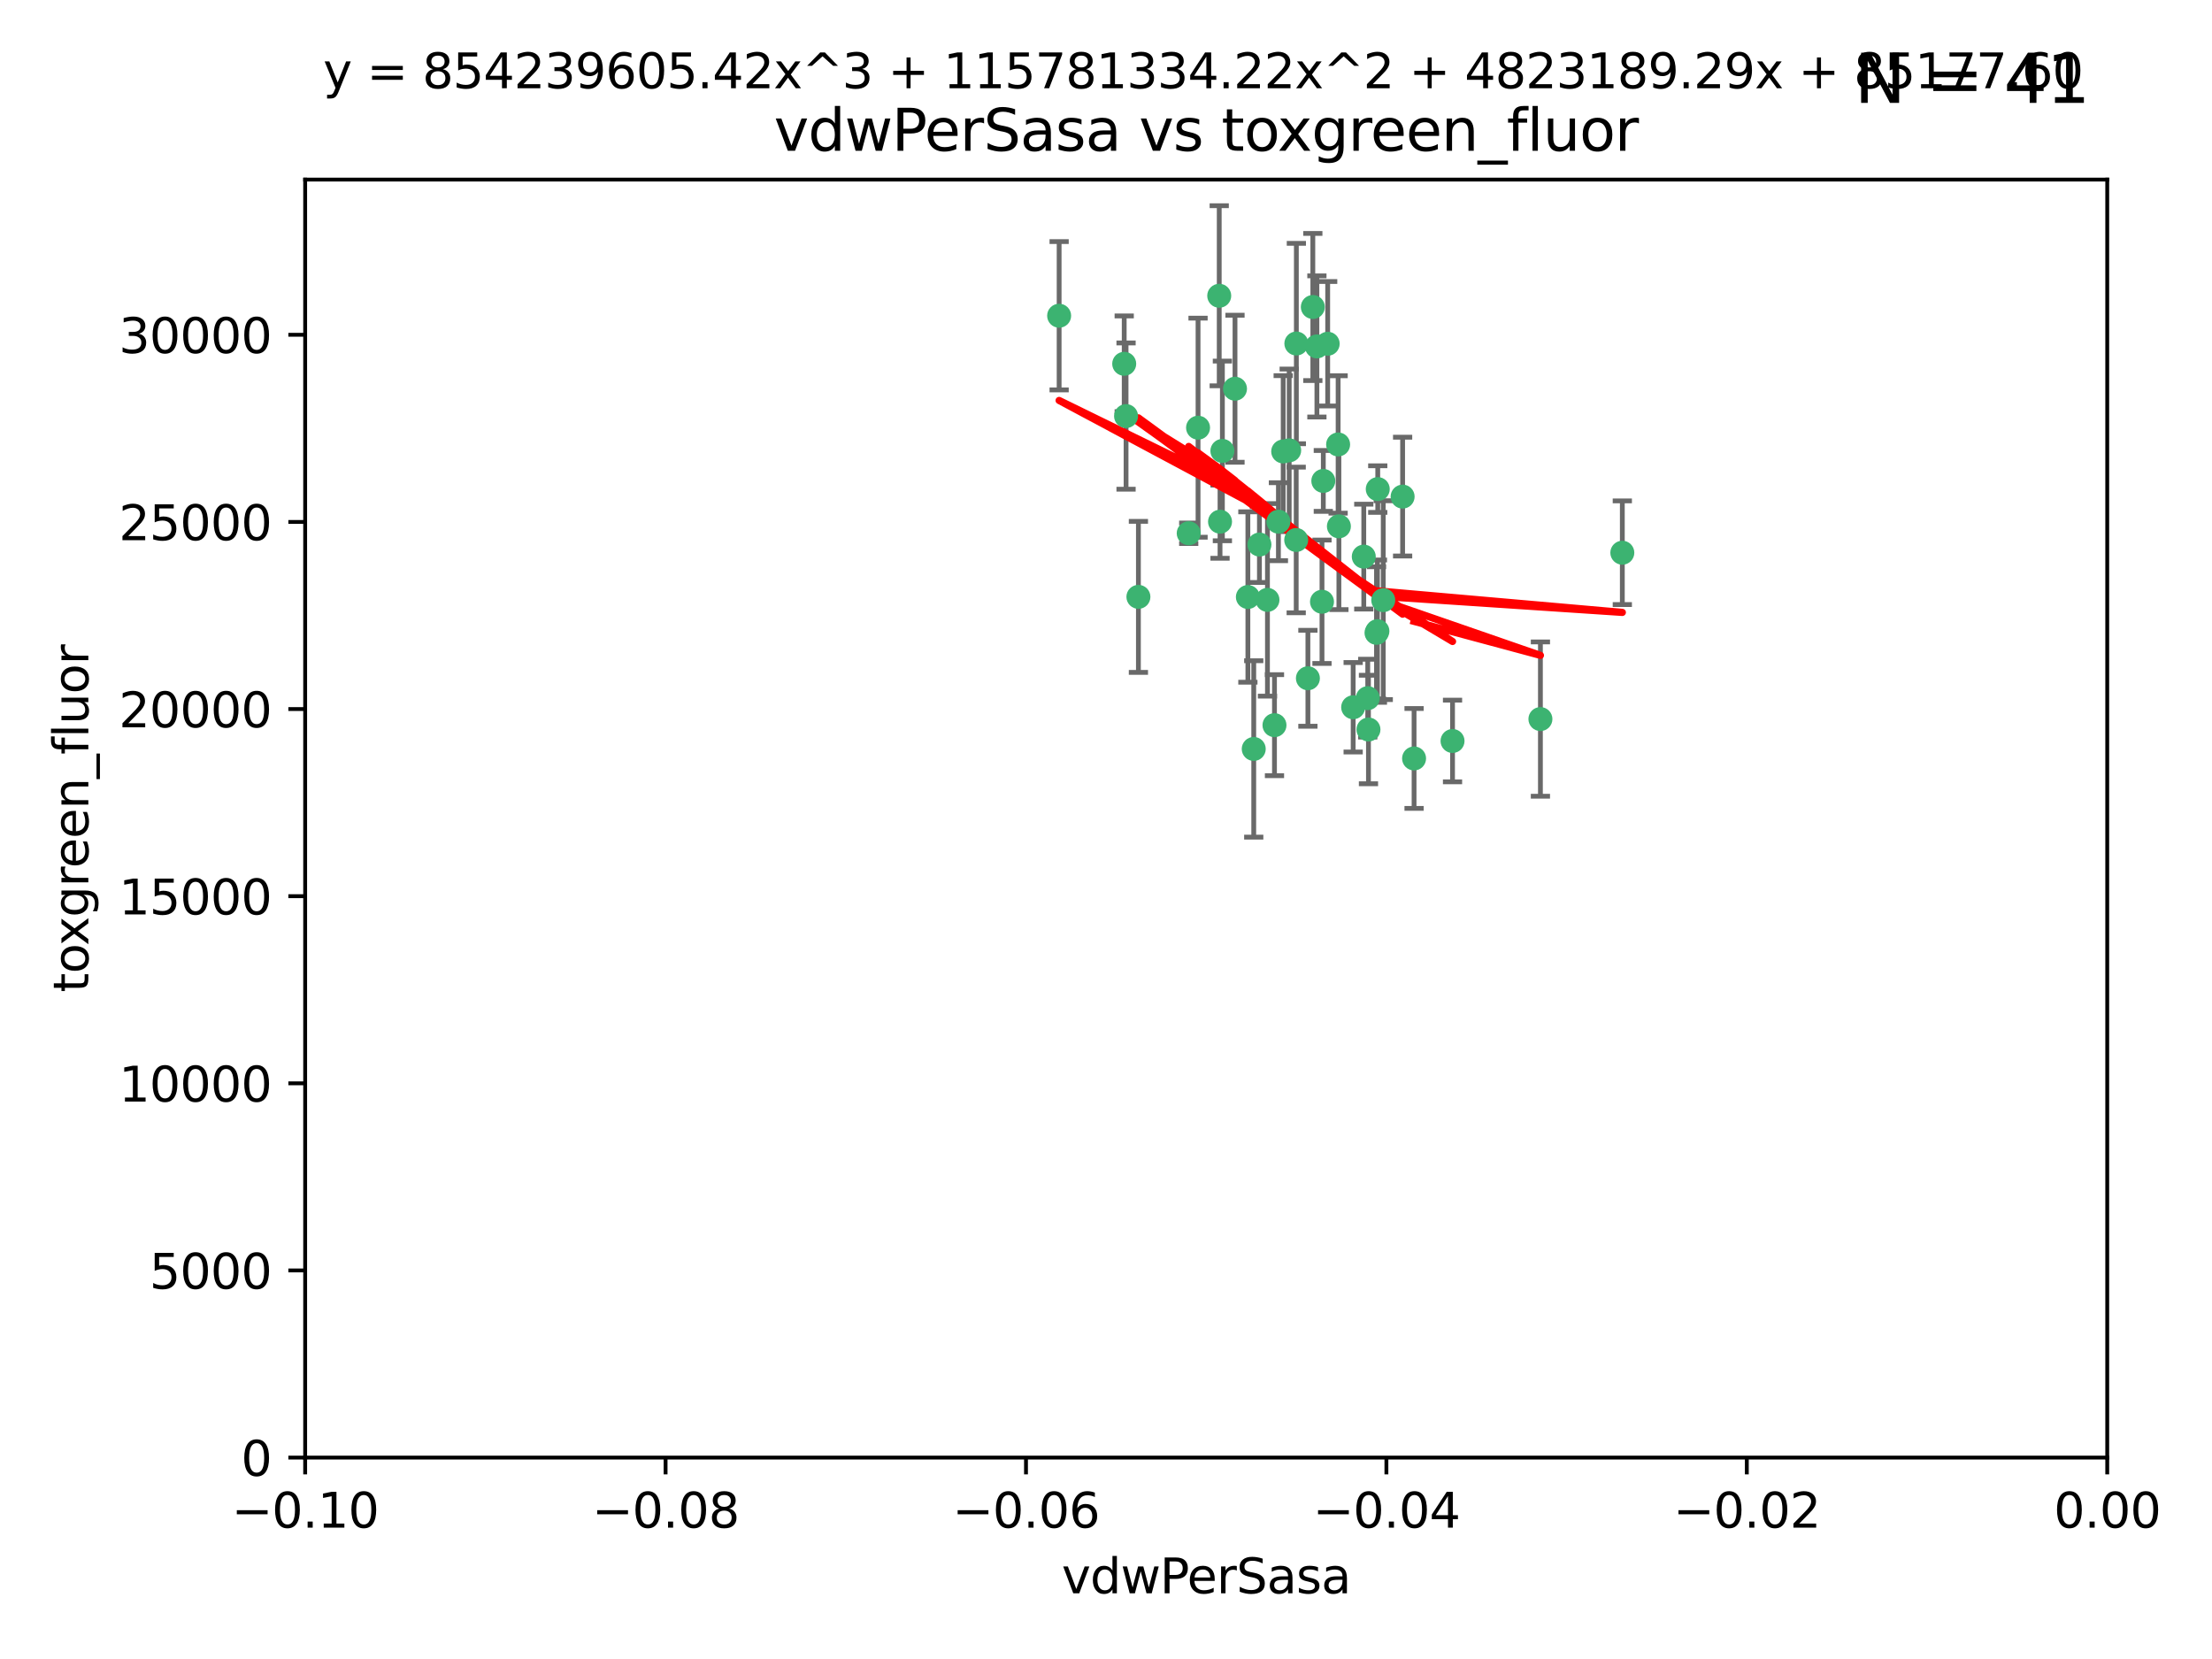 <?xml version="1.0" encoding="utf-8" standalone="no"?>
<!DOCTYPE svg PUBLIC "-//W3C//DTD SVG 1.1//EN"
  "http://www.w3.org/Graphics/SVG/1.1/DTD/svg11.dtd">
<svg xmlns:xlink="http://www.w3.org/1999/xlink" width="460.8pt" height="345.6pt" viewBox="0 0 460.8 345.6" xmlns="http://www.w3.org/2000/svg" version="1.1">
 <defs>
  <style type="text/css">*{stroke-linejoin: round; stroke-linecap: butt}</style>
 </defs>
 <g id="figure_1">
  <g id="patch_1">
   <path d="M 0 345.6 
L 460.8 345.6 
L 460.8 0 
L 0 0 
z
" style="fill: #ffffff"/>
  </g>
  <g id="axes_1">
   <g id="patch_2">
    <path d="M 63.571 303.64 
L 438.975 303.64 
L 438.975 37.411 
L 63.571 37.411 
z
" style="fill: #ffffff"/>
   </g>
   <g id="PathCollection_1">
    <defs>
     <path id="me35a800a9c" d="M 0 1.118 
C 0.297 1.118 0.581 1 0.791 0.791 
C 1 0.581 1.118 0.297 1.118 0 
C 1.118 -0.297 1 -0.581 0.791 -0.791 
C 0.581 -1 0.297 -1.118 0 -1.118 
C -0.297 -1.118 -0.581 -1 -0.791 -0.791 
C -1 -0.581 -1.118 -0.297 -1.118 0 
C -1.118 0.297 -1 0.581 -0.791 0.791 
C -0.581 1 -0.297 1.118 0 1.118 
z
" style="stroke: #3cb371"/>
    </defs>
    <g clip-path="url(#p165057b786)">
     <use xlink:href="#me35a800a9c" x="266.318" y="108.677" style="fill: #3cb371; stroke: #3cb371"/>
     <use xlink:href="#me35a800a9c" x="270.055" y="71.562" style="fill: #3cb371; stroke: #3cb371"/>
     <use xlink:href="#me35a800a9c" x="234.578" y="86.676" style="fill: #3cb371; stroke: #3cb371"/>
     <use xlink:href="#me35a800a9c" x="286.941" y="131.48" style="fill: #3cb371; stroke: #3cb371"/>
     <use xlink:href="#me35a800a9c" x="249.576" y="89.097" style="fill: #3cb371; stroke: #3cb371"/>
     <use xlink:href="#me35a800a9c" x="254.155" y="108.676" style="fill: #3cb371; stroke: #3cb371"/>
     <use xlink:href="#me35a800a9c" x="257.273" y="80.98" style="fill: #3cb371; stroke: #3cb371"/>
     <use xlink:href="#me35a800a9c" x="234.193" y="75.786" style="fill: #3cb371; stroke: #3cb371"/>
     <use xlink:href="#me35a800a9c" x="275.395" y="125.356" style="fill: #3cb371; stroke: #3cb371"/>
     <use xlink:href="#me35a800a9c" x="274.335" y="72.167" style="fill: #3cb371; stroke: #3cb371"/>
     <use xlink:href="#me35a800a9c" x="267.313" y="94.046" style="fill: #3cb371; stroke: #3cb371"/>
     <use xlink:href="#me35a800a9c" x="220.637" y="65.773" style="fill: #3cb371; stroke: #3cb371"/>
     <use xlink:href="#me35a800a9c" x="261.177" y="156.019" style="fill: #3cb371; stroke: #3cb371"/>
     <use xlink:href="#me35a800a9c" x="281.888" y="147.335" style="fill: #3cb371; stroke: #3cb371"/>
     <use xlink:href="#me35a800a9c" x="264.035" y="124.965" style="fill: #3cb371; stroke: #3cb371"/>
     <use xlink:href="#me35a800a9c" x="262.362" y="113.441" style="fill: #3cb371; stroke: #3cb371"/>
     <use xlink:href="#me35a800a9c" x="254.646" y="93.933" style="fill: #3cb371; stroke: #3cb371"/>
     <use xlink:href="#me35a800a9c" x="284.099" y="115.953" style="fill: #3cb371; stroke: #3cb371"/>
     <use xlink:href="#me35a800a9c" x="278.917" y="109.646" style="fill: #3cb371; stroke: #3cb371"/>
     <use xlink:href="#me35a800a9c" x="292.191" y="103.453" style="fill: #3cb371; stroke: #3cb371"/>
     <use xlink:href="#me35a800a9c" x="268.562" y="93.812" style="fill: #3cb371; stroke: #3cb371"/>
     <use xlink:href="#me35a800a9c" x="259.956" y="124.367" style="fill: #3cb371; stroke: #3cb371"/>
     <use xlink:href="#me35a800a9c" x="275.671" y="100.184" style="fill: #3cb371; stroke: #3cb371"/>
     <use xlink:href="#me35a800a9c" x="278.755" y="92.588" style="fill: #3cb371; stroke: #3cb371"/>
     <use xlink:href="#me35a800a9c" x="302.589" y="154.361" style="fill: #3cb371; stroke: #3cb371"/>
     <use xlink:href="#me35a800a9c" x="287.011" y="101.886" style="fill: #3cb371; stroke: #3cb371"/>
     <use xlink:href="#me35a800a9c" x="237.152" y="124.337" style="fill: #3cb371; stroke: #3cb371"/>
     <use xlink:href="#me35a800a9c" x="273.486" y="63.953" style="fill: #3cb371; stroke: #3cb371"/>
     <use xlink:href="#me35a800a9c" x="276.581" y="71.61" style="fill: #3cb371; stroke: #3cb371"/>
     <use xlink:href="#me35a800a9c" x="265.497" y="151.067" style="fill: #3cb371; stroke: #3cb371"/>
     <use xlink:href="#me35a800a9c" x="247.631" y="111.087" style="fill: #3cb371; stroke: #3cb371"/>
     <use xlink:href="#me35a800a9c" x="272.46" y="141.297" style="fill: #3cb371; stroke: #3cb371"/>
     <use xlink:href="#me35a800a9c" x="270.023" y="112.487" style="fill: #3cb371; stroke: #3cb371"/>
     <use xlink:href="#me35a800a9c" x="253.987" y="61.614" style="fill: #3cb371; stroke: #3cb371"/>
     <use xlink:href="#me35a800a9c" x="284.928" y="145.439" style="fill: #3cb371; stroke: #3cb371"/>
     <use xlink:href="#me35a800a9c" x="286.752" y="131.829" style="fill: #3cb371; stroke: #3cb371"/>
     <use xlink:href="#me35a800a9c" x="337.959" y="115.142" style="fill: #3cb371; stroke: #3cb371"/>
     <use xlink:href="#me35a800a9c" x="285.076" y="151.97" style="fill: #3cb371; stroke: #3cb371"/>
     <use xlink:href="#me35a800a9c" x="288.157" y="125.024" style="fill: #3cb371; stroke: #3cb371"/>
     <use xlink:href="#me35a800a9c" x="320.897" y="149.795" style="fill: #3cb371; stroke: #3cb371"/>
     <use xlink:href="#me35a800a9c" x="294.577" y="157.999" style="fill: #3cb371; stroke: #3cb371"/>
    </g>
   </g>
   <g id="matplotlib.axis_1">
    <g id="xtick_1">
     <g id="line2d_1">
      <defs>
       <path id="me38f964aec" d="M 0 0 
L 0 3.5 
" style="stroke: #000000; stroke-width: 0.8"/>
      </defs>
      <g>
       <use xlink:href="#me38f964aec" x="63.571" y="303.64" style="stroke: #000000; stroke-width: 0.8"/>
      </g>
     </g>
     <g id="text_1">
      <!-- −0.10 -->
      <g transform="translate(48.249 318.238)scale(0.1 -0.1)">
       <defs>
        <path id="DejaVuSans-2212" d="M 678 2272 
L 4684 2272 
L 4684 1741 
L 678 1741 
L 678 2272 
z
" transform="scale(0.016)"/>
        <path id="DejaVuSans-30" d="M 2034 4250 
Q 1547 4250 1301 3770 
Q 1056 3291 1056 2328 
Q 1056 1369 1301 889 
Q 1547 409 2034 409 
Q 2525 409 2770 889 
Q 3016 1369 3016 2328 
Q 3016 3291 2770 3770 
Q 2525 4250 2034 4250 
z
M 2034 4750 
Q 2819 4750 3233 4129 
Q 3647 3509 3647 2328 
Q 3647 1150 3233 529 
Q 2819 -91 2034 -91 
Q 1250 -91 836 529 
Q 422 1150 422 2328 
Q 422 3509 836 4129 
Q 1250 4750 2034 4750 
z
" transform="scale(0.016)"/>
        <path id="DejaVuSans-2e" d="M 684 794 
L 1344 794 
L 1344 0 
L 684 0 
L 684 794 
z
" transform="scale(0.016)"/>
        <path id="DejaVuSans-31" d="M 794 531 
L 1825 531 
L 1825 4091 
L 703 3866 
L 703 4441 
L 1819 4666 
L 2450 4666 
L 2450 531 
L 3481 531 
L 3481 0 
L 794 0 
L 794 531 
z
" transform="scale(0.016)"/>
       </defs>
       <use xlink:href="#DejaVuSans-2212"/>
       <use xlink:href="#DejaVuSans-30" x="83.789"/>
       <use xlink:href="#DejaVuSans-2e" x="147.412"/>
       <use xlink:href="#DejaVuSans-31" x="179.199"/>
       <use xlink:href="#DejaVuSans-30" x="242.822"/>
      </g>
     </g>
    </g>
    <g id="xtick_2">
     <g id="line2d_2">
      <g>
       <use xlink:href="#me38f964aec" x="138.652" y="303.64" style="stroke: #000000; stroke-width: 0.8"/>
      </g>
     </g>
     <g id="text_2">
      <!-- −0.08 -->
      <g transform="translate(123.329 318.238)scale(0.1 -0.1)">
       <defs>
        <path id="DejaVuSans-38" d="M 2034 2216 
Q 1584 2216 1326 1975 
Q 1069 1734 1069 1313 
Q 1069 891 1326 650 
Q 1584 409 2034 409 
Q 2484 409 2743 651 
Q 3003 894 3003 1313 
Q 3003 1734 2745 1975 
Q 2488 2216 2034 2216 
z
M 1403 2484 
Q 997 2584 770 2862 
Q 544 3141 544 3541 
Q 544 4100 942 4425 
Q 1341 4750 2034 4750 
Q 2731 4750 3128 4425 
Q 3525 4100 3525 3541 
Q 3525 3141 3298 2862 
Q 3072 2584 2669 2484 
Q 3125 2378 3379 2068 
Q 3634 1759 3634 1313 
Q 3634 634 3220 271 
Q 2806 -91 2034 -91 
Q 1263 -91 848 271 
Q 434 634 434 1313 
Q 434 1759 690 2068 
Q 947 2378 1403 2484 
z
M 1172 3481 
Q 1172 3119 1398 2916 
Q 1625 2713 2034 2713 
Q 2441 2713 2670 2916 
Q 2900 3119 2900 3481 
Q 2900 3844 2670 4047 
Q 2441 4250 2034 4250 
Q 1625 4250 1398 4047 
Q 1172 3844 1172 3481 
z
" transform="scale(0.016)"/>
       </defs>
       <use xlink:href="#DejaVuSans-2212"/>
       <use xlink:href="#DejaVuSans-30" x="83.789"/>
       <use xlink:href="#DejaVuSans-2e" x="147.412"/>
       <use xlink:href="#DejaVuSans-30" x="179.199"/>
       <use xlink:href="#DejaVuSans-38" x="242.822"/>
      </g>
     </g>
    </g>
    <g id="xtick_3">
     <g id="line2d_3">
      <g>
       <use xlink:href="#me38f964aec" x="213.733" y="303.64" style="stroke: #000000; stroke-width: 0.8"/>
      </g>
     </g>
     <g id="text_3">
      <!-- −0.06 -->
      <g transform="translate(198.41 318.238)scale(0.1 -0.1)">
       <defs>
        <path id="DejaVuSans-36" d="M 2113 2584 
Q 1688 2584 1439 2293 
Q 1191 2003 1191 1497 
Q 1191 994 1439 701 
Q 1688 409 2113 409 
Q 2538 409 2786 701 
Q 3034 994 3034 1497 
Q 3034 2003 2786 2293 
Q 2538 2584 2113 2584 
z
M 3366 4563 
L 3366 3988 
Q 3128 4100 2886 4159 
Q 2644 4219 2406 4219 
Q 1781 4219 1451 3797 
Q 1122 3375 1075 2522 
Q 1259 2794 1537 2939 
Q 1816 3084 2150 3084 
Q 2853 3084 3261 2657 
Q 3669 2231 3669 1497 
Q 3669 778 3244 343 
Q 2819 -91 2113 -91 
Q 1303 -91 875 529 
Q 447 1150 447 2328 
Q 447 3434 972 4092 
Q 1497 4750 2381 4750 
Q 2619 4750 2861 4703 
Q 3103 4656 3366 4563 
z
" transform="scale(0.016)"/>
       </defs>
       <use xlink:href="#DejaVuSans-2212"/>
       <use xlink:href="#DejaVuSans-30" x="83.789"/>
       <use xlink:href="#DejaVuSans-2e" x="147.412"/>
       <use xlink:href="#DejaVuSans-30" x="179.199"/>
       <use xlink:href="#DejaVuSans-36" x="242.822"/>
      </g>
     </g>
    </g>
    <g id="xtick_4">
     <g id="line2d_4">
      <g>
       <use xlink:href="#me38f964aec" x="288.813" y="303.64" style="stroke: #000000; stroke-width: 0.8"/>
      </g>
     </g>
     <g id="text_4">
      <!-- −0.04 -->
      <g transform="translate(273.491 318.238)scale(0.1 -0.1)">
       <defs>
        <path id="DejaVuSans-34" d="M 2419 4116 
L 825 1625 
L 2419 1625 
L 2419 4116 
z
M 2253 4666 
L 3047 4666 
L 3047 1625 
L 3713 1625 
L 3713 1100 
L 3047 1100 
L 3047 0 
L 2419 0 
L 2419 1100 
L 313 1100 
L 313 1709 
L 2253 4666 
z
" transform="scale(0.016)"/>
       </defs>
       <use xlink:href="#DejaVuSans-2212"/>
       <use xlink:href="#DejaVuSans-30" x="83.789"/>
       <use xlink:href="#DejaVuSans-2e" x="147.412"/>
       <use xlink:href="#DejaVuSans-30" x="179.199"/>
       <use xlink:href="#DejaVuSans-34" x="242.822"/>
      </g>
     </g>
    </g>
    <g id="xtick_5">
     <g id="line2d_5">
      <g>
       <use xlink:href="#me38f964aec" x="363.894" y="303.64" style="stroke: #000000; stroke-width: 0.8"/>
      </g>
     </g>
     <g id="text_5">
      <!-- −0.02 -->
      <g transform="translate(348.572 318.238)scale(0.1 -0.1)">
       <defs>
        <path id="DejaVuSans-32" d="M 1228 531 
L 3431 531 
L 3431 0 
L 469 0 
L 469 531 
Q 828 903 1448 1529 
Q 2069 2156 2228 2338 
Q 2531 2678 2651 2914 
Q 2772 3150 2772 3378 
Q 2772 3750 2511 3984 
Q 2250 4219 1831 4219 
Q 1534 4219 1204 4116 
Q 875 4013 500 3803 
L 500 4441 
Q 881 4594 1212 4672 
Q 1544 4750 1819 4750 
Q 2544 4750 2975 4387 
Q 3406 4025 3406 3419 
Q 3406 3131 3298 2873 
Q 3191 2616 2906 2266 
Q 2828 2175 2409 1742 
Q 1991 1309 1228 531 
z
" transform="scale(0.016)"/>
       </defs>
       <use xlink:href="#DejaVuSans-2212"/>
       <use xlink:href="#DejaVuSans-30" x="83.789"/>
       <use xlink:href="#DejaVuSans-2e" x="147.412"/>
       <use xlink:href="#DejaVuSans-30" x="179.199"/>
       <use xlink:href="#DejaVuSans-32" x="242.822"/>
      </g>
     </g>
    </g>
    <g id="xtick_6">
     <g id="line2d_6">
      <g>
       <use xlink:href="#me38f964aec" x="438.975" y="303.64" style="stroke: #000000; stroke-width: 0.8"/>
      </g>
     </g>
     <g id="text_6">
      <!-- 0.00 -->
      <g transform="translate(427.842 318.238)scale(0.1 -0.1)">
       <use xlink:href="#DejaVuSans-30"/>
       <use xlink:href="#DejaVuSans-2e" x="63.623"/>
       <use xlink:href="#DejaVuSans-30" x="95.41"/>
       <use xlink:href="#DejaVuSans-30" x="159.033"/>
      </g>
     </g>
    </g>
    <g id="text_7">
     <!-- vdwPerSasa -->
     <g transform="translate(221.178 331.917)scale(0.1 -0.1)">
      <defs>
       <path id="DejaVuSans-76" d="M 191 3500 
L 800 3500 
L 1894 563 
L 2988 3500 
L 3597 3500 
L 2284 0 
L 1503 0 
L 191 3500 
z
" transform="scale(0.016)"/>
       <path id="DejaVuSans-64" d="M 2906 2969 
L 2906 4863 
L 3481 4863 
L 3481 0 
L 2906 0 
L 2906 525 
Q 2725 213 2448 61 
Q 2172 -91 1784 -91 
Q 1150 -91 751 415 
Q 353 922 353 1747 
Q 353 2572 751 3078 
Q 1150 3584 1784 3584 
Q 2172 3584 2448 3432 
Q 2725 3281 2906 2969 
z
M 947 1747 
Q 947 1113 1208 752 
Q 1469 391 1925 391 
Q 2381 391 2643 752 
Q 2906 1113 2906 1747 
Q 2906 2381 2643 2742 
Q 2381 3103 1925 3103 
Q 1469 3103 1208 2742 
Q 947 2381 947 1747 
z
" transform="scale(0.016)"/>
       <path id="DejaVuSans-77" d="M 269 3500 
L 844 3500 
L 1563 769 
L 2278 3500 
L 2956 3500 
L 3675 769 
L 4391 3500 
L 4966 3500 
L 4050 0 
L 3372 0 
L 2619 2869 
L 1863 0 
L 1184 0 
L 269 3500 
z
" transform="scale(0.016)"/>
       <path id="DejaVuSans-50" d="M 1259 4147 
L 1259 2394 
L 2053 2394 
Q 2494 2394 2734 2622 
Q 2975 2850 2975 3272 
Q 2975 3691 2734 3919 
Q 2494 4147 2053 4147 
L 1259 4147 
z
M 628 4666 
L 2053 4666 
Q 2838 4666 3239 4311 
Q 3641 3956 3641 3272 
Q 3641 2581 3239 2228 
Q 2838 1875 2053 1875 
L 1259 1875 
L 1259 0 
L 628 0 
L 628 4666 
z
" transform="scale(0.016)"/>
       <path id="DejaVuSans-65" d="M 3597 1894 
L 3597 1613 
L 953 1613 
Q 991 1019 1311 708 
Q 1631 397 2203 397 
Q 2534 397 2845 478 
Q 3156 559 3463 722 
L 3463 178 
Q 3153 47 2828 -22 
Q 2503 -91 2169 -91 
Q 1331 -91 842 396 
Q 353 884 353 1716 
Q 353 2575 817 3079 
Q 1281 3584 2069 3584 
Q 2775 3584 3186 3129 
Q 3597 2675 3597 1894 
z
M 3022 2063 
Q 3016 2534 2758 2815 
Q 2500 3097 2075 3097 
Q 1594 3097 1305 2825 
Q 1016 2553 972 2059 
L 3022 2063 
z
" transform="scale(0.016)"/>
       <path id="DejaVuSans-72" d="M 2631 2963 
Q 2534 3019 2420 3045 
Q 2306 3072 2169 3072 
Q 1681 3072 1420 2755 
Q 1159 2438 1159 1844 
L 1159 0 
L 581 0 
L 581 3500 
L 1159 3500 
L 1159 2956 
Q 1341 3275 1631 3429 
Q 1922 3584 2338 3584 
Q 2397 3584 2469 3576 
Q 2541 3569 2628 3553 
L 2631 2963 
z
" transform="scale(0.016)"/>
       <path id="DejaVuSans-53" d="M 3425 4513 
L 3425 3897 
Q 3066 4069 2747 4153 
Q 2428 4238 2131 4238 
Q 1616 4238 1336 4038 
Q 1056 3838 1056 3469 
Q 1056 3159 1242 3001 
Q 1428 2844 1947 2747 
L 2328 2669 
Q 3034 2534 3370 2195 
Q 3706 1856 3706 1288 
Q 3706 609 3251 259 
Q 2797 -91 1919 -91 
Q 1588 -91 1214 -16 
Q 841 59 441 206 
L 441 856 
Q 825 641 1194 531 
Q 1563 422 1919 422 
Q 2459 422 2753 634 
Q 3047 847 3047 1241 
Q 3047 1584 2836 1778 
Q 2625 1972 2144 2069 
L 1759 2144 
Q 1053 2284 737 2584 
Q 422 2884 422 3419 
Q 422 4038 858 4394 
Q 1294 4750 2059 4750 
Q 2388 4750 2728 4690 
Q 3069 4631 3425 4513 
z
" transform="scale(0.016)"/>
       <path id="DejaVuSans-61" d="M 2194 1759 
Q 1497 1759 1228 1600 
Q 959 1441 959 1056 
Q 959 750 1161 570 
Q 1363 391 1709 391 
Q 2188 391 2477 730 
Q 2766 1069 2766 1631 
L 2766 1759 
L 2194 1759 
z
M 3341 1997 
L 3341 0 
L 2766 0 
L 2766 531 
Q 2569 213 2275 61 
Q 1981 -91 1556 -91 
Q 1019 -91 701 211 
Q 384 513 384 1019 
Q 384 1609 779 1909 
Q 1175 2209 1959 2209 
L 2766 2209 
L 2766 2266 
Q 2766 2663 2505 2880 
Q 2244 3097 1772 3097 
Q 1472 3097 1187 3025 
Q 903 2953 641 2809 
L 641 3341 
Q 956 3463 1253 3523 
Q 1550 3584 1831 3584 
Q 2591 3584 2966 3190 
Q 3341 2797 3341 1997 
z
" transform="scale(0.016)"/>
       <path id="DejaVuSans-73" d="M 2834 3397 
L 2834 2853 
Q 2591 2978 2328 3040 
Q 2066 3103 1784 3103 
Q 1356 3103 1142 2972 
Q 928 2841 928 2578 
Q 928 2378 1081 2264 
Q 1234 2150 1697 2047 
L 1894 2003 
Q 2506 1872 2764 1633 
Q 3022 1394 3022 966 
Q 3022 478 2636 193 
Q 2250 -91 1575 -91 
Q 1294 -91 989 -36 
Q 684 19 347 128 
L 347 722 
Q 666 556 975 473 
Q 1284 391 1588 391 
Q 1994 391 2212 530 
Q 2431 669 2431 922 
Q 2431 1156 2273 1281 
Q 2116 1406 1581 1522 
L 1381 1569 
Q 847 1681 609 1914 
Q 372 2147 372 2553 
Q 372 3047 722 3315 
Q 1072 3584 1716 3584 
Q 2034 3584 2315 3537 
Q 2597 3491 2834 3397 
z
" transform="scale(0.016)"/>
      </defs>
      <use xlink:href="#DejaVuSans-76"/>
      <use xlink:href="#DejaVuSans-64" x="59.18"/>
      <use xlink:href="#DejaVuSans-77" x="122.656"/>
      <use xlink:href="#DejaVuSans-50" x="204.443"/>
      <use xlink:href="#DejaVuSans-65" x="261.121"/>
      <use xlink:href="#DejaVuSans-72" x="322.645"/>
      <use xlink:href="#DejaVuSans-53" x="363.758"/>
      <use xlink:href="#DejaVuSans-61" x="427.234"/>
      <use xlink:href="#DejaVuSans-73" x="488.514"/>
      <use xlink:href="#DejaVuSans-61" x="540.613"/>
     </g>
    </g>
   </g>
   <g id="matplotlib.axis_2">
    <g id="ytick_1">
     <g id="line2d_7">
      <defs>
       <path id="m1f5d0dcc91" d="M 0 0 
L -3.5 0 
" style="stroke: #000000; stroke-width: 0.8"/>
      </defs>
      <g>
       <use xlink:href="#m1f5d0dcc91" x="63.571" y="303.64" style="stroke: #000000; stroke-width: 0.8"/>
      </g>
     </g>
     <g id="text_8">
      <!-- 0 -->
      <g transform="translate(50.209 307.439)scale(0.1 -0.1)">
       <use xlink:href="#DejaVuSans-30"/>
      </g>
     </g>
    </g>
    <g id="ytick_2">
     <g id="line2d_8">
      <g>
       <use xlink:href="#m1f5d0dcc91" x="63.571" y="264.657" style="stroke: #000000; stroke-width: 0.8"/>
      </g>
     </g>
     <g id="text_9">
      <!-- 5000 -->
      <g transform="translate(31.121 268.457)scale(0.1 -0.1)">
       <defs>
        <path id="DejaVuSans-35" d="M 691 4666 
L 3169 4666 
L 3169 4134 
L 1269 4134 
L 1269 2991 
Q 1406 3038 1543 3061 
Q 1681 3084 1819 3084 
Q 2600 3084 3056 2656 
Q 3513 2228 3513 1497 
Q 3513 744 3044 326 
Q 2575 -91 1722 -91 
Q 1428 -91 1123 -41 
Q 819 9 494 109 
L 494 744 
Q 775 591 1075 516 
Q 1375 441 1709 441 
Q 2250 441 2565 725 
Q 2881 1009 2881 1497 
Q 2881 1984 2565 2268 
Q 2250 2553 1709 2553 
Q 1456 2553 1204 2497 
Q 953 2441 691 2322 
L 691 4666 
z
" transform="scale(0.016)"/>
       </defs>
       <use xlink:href="#DejaVuSans-35"/>
       <use xlink:href="#DejaVuSans-30" x="63.623"/>
       <use xlink:href="#DejaVuSans-30" x="127.246"/>
       <use xlink:href="#DejaVuSans-30" x="190.869"/>
      </g>
     </g>
    </g>
    <g id="ytick_3">
     <g id="line2d_9">
      <g>
       <use xlink:href="#m1f5d0dcc91" x="63.571" y="225.675" style="stroke: #000000; stroke-width: 0.8"/>
      </g>
     </g>
     <g id="text_10">
      <!-- 10000 -->
      <g transform="translate(24.759 229.474)scale(0.1 -0.1)">
       <use xlink:href="#DejaVuSans-31"/>
       <use xlink:href="#DejaVuSans-30" x="63.623"/>
       <use xlink:href="#DejaVuSans-30" x="127.246"/>
       <use xlink:href="#DejaVuSans-30" x="190.869"/>
       <use xlink:href="#DejaVuSans-30" x="254.492"/>
      </g>
     </g>
    </g>
    <g id="ytick_4">
     <g id="line2d_10">
      <g>
       <use xlink:href="#m1f5d0dcc91" x="63.571" y="186.692" style="stroke: #000000; stroke-width: 0.8"/>
      </g>
     </g>
     <g id="text_11">
      <!-- 15000 -->
      <g transform="translate(24.759 190.492)scale(0.1 -0.1)">
       <use xlink:href="#DejaVuSans-31"/>
       <use xlink:href="#DejaVuSans-35" x="63.623"/>
       <use xlink:href="#DejaVuSans-30" x="127.246"/>
       <use xlink:href="#DejaVuSans-30" x="190.869"/>
       <use xlink:href="#DejaVuSans-30" x="254.492"/>
      </g>
     </g>
    </g>
    <g id="ytick_5">
     <g id="line2d_11">
      <g>
       <use xlink:href="#m1f5d0dcc91" x="63.571" y="147.71" style="stroke: #000000; stroke-width: 0.8"/>
      </g>
     </g>
     <g id="text_12">
      <!-- 20000 -->
      <g transform="translate(24.759 151.509)scale(0.1 -0.1)">
       <use xlink:href="#DejaVuSans-32"/>
       <use xlink:href="#DejaVuSans-30" x="63.623"/>
       <use xlink:href="#DejaVuSans-30" x="127.246"/>
       <use xlink:href="#DejaVuSans-30" x="190.869"/>
       <use xlink:href="#DejaVuSans-30" x="254.492"/>
      </g>
     </g>
    </g>
    <g id="ytick_6">
     <g id="line2d_12">
      <g>
       <use xlink:href="#m1f5d0dcc91" x="63.571" y="108.727" style="stroke: #000000; stroke-width: 0.8"/>
      </g>
     </g>
     <g id="text_13">
      <!-- 25000 -->
      <g transform="translate(24.759 112.527)scale(0.1 -0.1)">
       <use xlink:href="#DejaVuSans-32"/>
       <use xlink:href="#DejaVuSans-35" x="63.623"/>
       <use xlink:href="#DejaVuSans-30" x="127.246"/>
       <use xlink:href="#DejaVuSans-30" x="190.869"/>
       <use xlink:href="#DejaVuSans-30" x="254.492"/>
      </g>
     </g>
    </g>
    <g id="ytick_7">
     <g id="line2d_13">
      <g>
       <use xlink:href="#m1f5d0dcc91" x="63.571" y="69.745" style="stroke: #000000; stroke-width: 0.8"/>
      </g>
     </g>
     <g id="text_14">
      <!-- 30000 -->
      <g transform="translate(24.759 73.544)scale(0.1 -0.1)">
       <defs>
        <path id="DejaVuSans-33" d="M 2597 2516 
Q 3050 2419 3304 2112 
Q 3559 1806 3559 1356 
Q 3559 666 3084 287 
Q 2609 -91 1734 -91 
Q 1441 -91 1130 -33 
Q 819 25 488 141 
L 488 750 
Q 750 597 1062 519 
Q 1375 441 1716 441 
Q 2309 441 2620 675 
Q 2931 909 2931 1356 
Q 2931 1769 2642 2001 
Q 2353 2234 1838 2234 
L 1294 2234 
L 1294 2753 
L 1863 2753 
Q 2328 2753 2575 2939 
Q 2822 3125 2822 3475 
Q 2822 3834 2567 4026 
Q 2313 4219 1838 4219 
Q 1578 4219 1281 4162 
Q 984 4106 628 3988 
L 628 4550 
Q 988 4650 1302 4700 
Q 1616 4750 1894 4750 
Q 2613 4750 3031 4423 
Q 3450 4097 3450 3541 
Q 3450 3153 3228 2886 
Q 3006 2619 2597 2516 
z
" transform="scale(0.016)"/>
       </defs>
       <use xlink:href="#DejaVuSans-33"/>
       <use xlink:href="#DejaVuSans-30" x="63.623"/>
       <use xlink:href="#DejaVuSans-30" x="127.246"/>
       <use xlink:href="#DejaVuSans-30" x="190.869"/>
       <use xlink:href="#DejaVuSans-30" x="254.492"/>
      </g>
     </g>
    </g>
    <g id="text_15">
     <!-- toxgreen_fluor -->
     <g transform="translate(18.401 206.72)rotate(-90)scale(0.1 -0.1)">
      <defs>
       <path id="DejaVuSans-74" d="M 1172 4494 
L 1172 3500 
L 2356 3500 
L 2356 3053 
L 1172 3053 
L 1172 1153 
Q 1172 725 1289 603 
Q 1406 481 1766 481 
L 2356 481 
L 2356 0 
L 1766 0 
Q 1100 0 847 248 
Q 594 497 594 1153 
L 594 3053 
L 172 3053 
L 172 3500 
L 594 3500 
L 594 4494 
L 1172 4494 
z
" transform="scale(0.016)"/>
       <path id="DejaVuSans-6f" d="M 1959 3097 
Q 1497 3097 1228 2736 
Q 959 2375 959 1747 
Q 959 1119 1226 758 
Q 1494 397 1959 397 
Q 2419 397 2687 759 
Q 2956 1122 2956 1747 
Q 2956 2369 2687 2733 
Q 2419 3097 1959 3097 
z
M 1959 3584 
Q 2709 3584 3137 3096 
Q 3566 2609 3566 1747 
Q 3566 888 3137 398 
Q 2709 -91 1959 -91 
Q 1206 -91 779 398 
Q 353 888 353 1747 
Q 353 2609 779 3096 
Q 1206 3584 1959 3584 
z
" transform="scale(0.016)"/>
       <path id="DejaVuSans-78" d="M 3513 3500 
L 2247 1797 
L 3578 0 
L 2900 0 
L 1881 1375 
L 863 0 
L 184 0 
L 1544 1831 
L 300 3500 
L 978 3500 
L 1906 2253 
L 2834 3500 
L 3513 3500 
z
" transform="scale(0.016)"/>
       <path id="DejaVuSans-67" d="M 2906 1791 
Q 2906 2416 2648 2759 
Q 2391 3103 1925 3103 
Q 1463 3103 1205 2759 
Q 947 2416 947 1791 
Q 947 1169 1205 825 
Q 1463 481 1925 481 
Q 2391 481 2648 825 
Q 2906 1169 2906 1791 
z
M 3481 434 
Q 3481 -459 3084 -895 
Q 2688 -1331 1869 -1331 
Q 1566 -1331 1297 -1286 
Q 1028 -1241 775 -1147 
L 775 -588 
Q 1028 -725 1275 -790 
Q 1522 -856 1778 -856 
Q 2344 -856 2625 -561 
Q 2906 -266 2906 331 
L 2906 616 
Q 2728 306 2450 153 
Q 2172 0 1784 0 
Q 1141 0 747 490 
Q 353 981 353 1791 
Q 353 2603 747 3093 
Q 1141 3584 1784 3584 
Q 2172 3584 2450 3431 
Q 2728 3278 2906 2969 
L 2906 3500 
L 3481 3500 
L 3481 434 
z
" transform="scale(0.016)"/>
       <path id="DejaVuSans-6e" d="M 3513 2113 
L 3513 0 
L 2938 0 
L 2938 2094 
Q 2938 2591 2744 2837 
Q 2550 3084 2163 3084 
Q 1697 3084 1428 2787 
Q 1159 2491 1159 1978 
L 1159 0 
L 581 0 
L 581 3500 
L 1159 3500 
L 1159 2956 
Q 1366 3272 1645 3428 
Q 1925 3584 2291 3584 
Q 2894 3584 3203 3211 
Q 3513 2838 3513 2113 
z
" transform="scale(0.016)"/>
       <path id="DejaVuSans-5f" d="M 3263 -1063 
L 3263 -1509 
L -63 -1509 
L -63 -1063 
L 3263 -1063 
z
" transform="scale(0.016)"/>
       <path id="DejaVuSans-66" d="M 2375 4863 
L 2375 4384 
L 1825 4384 
Q 1516 4384 1395 4259 
Q 1275 4134 1275 3809 
L 1275 3500 
L 2222 3500 
L 2222 3053 
L 1275 3053 
L 1275 0 
L 697 0 
L 697 3053 
L 147 3053 
L 147 3500 
L 697 3500 
L 697 3744 
Q 697 4328 969 4595 
Q 1241 4863 1831 4863 
L 2375 4863 
z
" transform="scale(0.016)"/>
       <path id="DejaVuSans-6c" d="M 603 4863 
L 1178 4863 
L 1178 0 
L 603 0 
L 603 4863 
z
" transform="scale(0.016)"/>
       <path id="DejaVuSans-75" d="M 544 1381 
L 544 3500 
L 1119 3500 
L 1119 1403 
Q 1119 906 1312 657 
Q 1506 409 1894 409 
Q 2359 409 2629 706 
Q 2900 1003 2900 1516 
L 2900 3500 
L 3475 3500 
L 3475 0 
L 2900 0 
L 2900 538 
Q 2691 219 2414 64 
Q 2138 -91 1772 -91 
Q 1169 -91 856 284 
Q 544 659 544 1381 
z
M 1991 3584 
L 1991 3584 
z
" transform="scale(0.016)"/>
      </defs>
      <use xlink:href="#DejaVuSans-74"/>
      <use xlink:href="#DejaVuSans-6f" x="39.209"/>
      <use xlink:href="#DejaVuSans-78" x="97.266"/>
      <use xlink:href="#DejaVuSans-67" x="156.445"/>
      <use xlink:href="#DejaVuSans-72" x="219.922"/>
      <use xlink:href="#DejaVuSans-65" x="258.785"/>
      <use xlink:href="#DejaVuSans-65" x="320.309"/>
      <use xlink:href="#DejaVuSans-6e" x="381.832"/>
      <use xlink:href="#DejaVuSans-5f" x="445.211"/>
      <use xlink:href="#DejaVuSans-66" x="495.211"/>
      <use xlink:href="#DejaVuSans-6c" x="530.416"/>
      <use xlink:href="#DejaVuSans-75" x="558.199"/>
      <use xlink:href="#DejaVuSans-6f" x="621.578"/>
      <use xlink:href="#DejaVuSans-72" x="682.76"/>
     </g>
    </g>
   </g>
   <g id="LineCollection_1">
    <path d="M 266.318 116.797 
L 266.318 100.557 
" clip-path="url(#p165057b786)" style="fill: none; stroke: #696969"/>
    <path d="M 270.055 92.434 
L 270.055 50.691 
" clip-path="url(#p165057b786)" style="fill: none; stroke: #696969"/>
    <path d="M 234.578 101.908 
L 234.578 71.444 
" clip-path="url(#p165057b786)" style="fill: none; stroke: #696969"/>
    <path d="M 286.941 146.307 
L 286.941 116.654 
" clip-path="url(#p165057b786)" style="fill: none; stroke: #696969"/>
    <path d="M 249.576 111.917 
L 249.576 66.277 
" clip-path="url(#p165057b786)" style="fill: none; stroke: #696969"/>
    <path d="M 254.155 116.296 
L 254.155 101.057 
" clip-path="url(#p165057b786)" style="fill: none; stroke: #696969"/>
    <path d="M 257.273 96.292 
L 257.273 65.668 
" clip-path="url(#p165057b786)" style="fill: none; stroke: #696969"/>
    <path d="M 234.193 85.756 
L 234.193 65.815 
" clip-path="url(#p165057b786)" style="fill: none; stroke: #696969"/>
    <path d="M 275.395 138.211 
L 275.395 112.501 
" clip-path="url(#p165057b786)" style="fill: none; stroke: #696969"/>
    <path d="M 274.335 86.871 
L 274.335 57.463 
" clip-path="url(#p165057b786)" style="fill: none; stroke: #696969"/>
    <path d="M 267.313 109.836 
L 267.313 78.257 
" clip-path="url(#p165057b786)" style="fill: none; stroke: #696969"/>
    <path d="M 220.637 81.223 
L 220.637 50.323 
" clip-path="url(#p165057b786)" style="fill: none; stroke: #696969"/>
    <path d="M 261.177 174.39 
L 261.177 137.647 
" clip-path="url(#p165057b786)" style="fill: none; stroke: #696969"/>
    <path d="M 281.888 156.65 
L 281.888 138.02 
" clip-path="url(#p165057b786)" style="fill: none; stroke: #696969"/>
    <path d="M 264.035 145.018 
L 264.035 104.912 
" clip-path="url(#p165057b786)" style="fill: none; stroke: #696969"/>
    <path d="M 262.362 121.337 
L 262.362 105.546 
" clip-path="url(#p165057b786)" style="fill: none; stroke: #696969"/>
    <path d="M 254.646 112.649 
L 254.646 75.218 
" clip-path="url(#p165057b786)" style="fill: none; stroke: #696969"/>
    <path d="M 284.099 126.872 
L 284.099 105.035 
" clip-path="url(#p165057b786)" style="fill: none; stroke: #696969"/>
    <path d="M 278.917 126.988 
L 278.917 92.305 
" clip-path="url(#p165057b786)" style="fill: none; stroke: #696969"/>
    <path d="M 292.191 115.826 
L 292.191 91.08 
" clip-path="url(#p165057b786)" style="fill: none; stroke: #696969"/>
    <path d="M 268.562 110.745 
L 268.562 76.878 
" clip-path="url(#p165057b786)" style="fill: none; stroke: #696969"/>
    <path d="M 259.956 142.114 
L 259.956 106.621 
" clip-path="url(#p165057b786)" style="fill: none; stroke: #696969"/>
    <path d="M 275.671 106.525 
L 275.671 93.844 
" clip-path="url(#p165057b786)" style="fill: none; stroke: #696969"/>
    <path d="M 278.755 106.902 
L 278.755 78.274 
" clip-path="url(#p165057b786)" style="fill: none; stroke: #696969"/>
    <path d="M 302.589 162.872 
L 302.589 145.85 
" clip-path="url(#p165057b786)" style="fill: none; stroke: #696969"/>
    <path d="M 287.011 106.741 
L 287.011 97.032 
" clip-path="url(#p165057b786)" style="fill: none; stroke: #696969"/>
    <path d="M 237.152 140.07 
L 237.152 108.604 
" clip-path="url(#p165057b786)" style="fill: none; stroke: #696969"/>
    <path d="M 273.486 79.275 
L 273.486 48.63 
" clip-path="url(#p165057b786)" style="fill: none; stroke: #696969"/>
    <path d="M 276.581 84.576 
L 276.581 58.645 
" clip-path="url(#p165057b786)" style="fill: none; stroke: #696969"/>
    <path d="M 265.497 161.588 
L 265.497 140.547 
" clip-path="url(#p165057b786)" style="fill: none; stroke: #696969"/>
    <path d="M 247.631 113.226 
L 247.631 108.949 
" clip-path="url(#p165057b786)" style="fill: none; stroke: #696969"/>
    <path d="M 272.46 151.291 
L 272.46 131.303 
" clip-path="url(#p165057b786)" style="fill: none; stroke: #696969"/>
    <path d="M 270.023 127.655 
L 270.023 97.319 
" clip-path="url(#p165057b786)" style="fill: none; stroke: #696969"/>
    <path d="M 253.987 80.373 
L 253.987 42.855 
" clip-path="url(#p165057b786)" style="fill: none; stroke: #696969"/>
    <path d="M 284.928 153.546 
L 284.928 137.331 
" clip-path="url(#p165057b786)" style="fill: none; stroke: #696969"/>
    <path d="M 286.752 145.591 
L 286.752 118.067 
" clip-path="url(#p165057b786)" style="fill: none; stroke: #696969"/>
    <path d="M 337.959 125.941 
L 337.959 104.342 
" clip-path="url(#p165057b786)" style="fill: none; stroke: #696969"/>
    <path d="M 285.076 163.271 
L 285.076 140.669 
" clip-path="url(#p165057b786)" style="fill: none; stroke: #696969"/>
    <path d="M 288.157 145.735 
L 288.157 104.312 
" clip-path="url(#p165057b786)" style="fill: none; stroke: #696969"/>
    <path d="M 320.897 165.867 
L 320.897 133.723 
" clip-path="url(#p165057b786)" style="fill: none; stroke: #696969"/>
    <path d="M 294.577 168.403 
L 294.577 147.594 
" clip-path="url(#p165057b786)" style="fill: none; stroke: #696969"/>
   </g>
   <g id="line2d_14">
    <defs>
     <path id="mab74ef1106" d="M 2 0 
L -2 -0 
" style="stroke: #696969"/>
    </defs>
    <g clip-path="url(#p165057b786)">
     <use xlink:href="#mab74ef1106" x="266.318" y="116.797" style="fill: #696969; stroke: #696969"/>
     <use xlink:href="#mab74ef1106" x="270.055" y="92.434" style="fill: #696969; stroke: #696969"/>
     <use xlink:href="#mab74ef1106" x="234.578" y="101.908" style="fill: #696969; stroke: #696969"/>
     <use xlink:href="#mab74ef1106" x="286.941" y="146.307" style="fill: #696969; stroke: #696969"/>
     <use xlink:href="#mab74ef1106" x="249.576" y="111.917" style="fill: #696969; stroke: #696969"/>
     <use xlink:href="#mab74ef1106" x="254.155" y="116.296" style="fill: #696969; stroke: #696969"/>
     <use xlink:href="#mab74ef1106" x="257.273" y="96.292" style="fill: #696969; stroke: #696969"/>
     <use xlink:href="#mab74ef1106" x="234.193" y="85.756" style="fill: #696969; stroke: #696969"/>
     <use xlink:href="#mab74ef1106" x="275.395" y="138.211" style="fill: #696969; stroke: #696969"/>
     <use xlink:href="#mab74ef1106" x="274.335" y="86.871" style="fill: #696969; stroke: #696969"/>
     <use xlink:href="#mab74ef1106" x="267.313" y="109.836" style="fill: #696969; stroke: #696969"/>
     <use xlink:href="#mab74ef1106" x="220.637" y="81.223" style="fill: #696969; stroke: #696969"/>
     <use xlink:href="#mab74ef1106" x="261.177" y="174.39" style="fill: #696969; stroke: #696969"/>
     <use xlink:href="#mab74ef1106" x="281.888" y="156.65" style="fill: #696969; stroke: #696969"/>
     <use xlink:href="#mab74ef1106" x="264.035" y="145.018" style="fill: #696969; stroke: #696969"/>
     <use xlink:href="#mab74ef1106" x="262.362" y="121.337" style="fill: #696969; stroke: #696969"/>
     <use xlink:href="#mab74ef1106" x="254.646" y="112.649" style="fill: #696969; stroke: #696969"/>
     <use xlink:href="#mab74ef1106" x="284.099" y="126.872" style="fill: #696969; stroke: #696969"/>
     <use xlink:href="#mab74ef1106" x="278.917" y="126.988" style="fill: #696969; stroke: #696969"/>
     <use xlink:href="#mab74ef1106" x="292.191" y="115.826" style="fill: #696969; stroke: #696969"/>
     <use xlink:href="#mab74ef1106" x="268.562" y="110.745" style="fill: #696969; stroke: #696969"/>
     <use xlink:href="#mab74ef1106" x="259.956" y="142.114" style="fill: #696969; stroke: #696969"/>
     <use xlink:href="#mab74ef1106" x="275.671" y="106.525" style="fill: #696969; stroke: #696969"/>
     <use xlink:href="#mab74ef1106" x="278.755" y="106.902" style="fill: #696969; stroke: #696969"/>
     <use xlink:href="#mab74ef1106" x="302.589" y="162.872" style="fill: #696969; stroke: #696969"/>
     <use xlink:href="#mab74ef1106" x="287.011" y="106.741" style="fill: #696969; stroke: #696969"/>
     <use xlink:href="#mab74ef1106" x="237.152" y="140.07" style="fill: #696969; stroke: #696969"/>
     <use xlink:href="#mab74ef1106" x="273.486" y="79.275" style="fill: #696969; stroke: #696969"/>
     <use xlink:href="#mab74ef1106" x="276.581" y="84.576" style="fill: #696969; stroke: #696969"/>
     <use xlink:href="#mab74ef1106" x="265.497" y="161.588" style="fill: #696969; stroke: #696969"/>
     <use xlink:href="#mab74ef1106" x="247.631" y="113.226" style="fill: #696969; stroke: #696969"/>
     <use xlink:href="#mab74ef1106" x="272.46" y="151.291" style="fill: #696969; stroke: #696969"/>
     <use xlink:href="#mab74ef1106" x="270.023" y="127.655" style="fill: #696969; stroke: #696969"/>
     <use xlink:href="#mab74ef1106" x="253.987" y="80.373" style="fill: #696969; stroke: #696969"/>
     <use xlink:href="#mab74ef1106" x="284.928" y="153.546" style="fill: #696969; stroke: #696969"/>
     <use xlink:href="#mab74ef1106" x="286.752" y="145.591" style="fill: #696969; stroke: #696969"/>
     <use xlink:href="#mab74ef1106" x="337.959" y="125.941" style="fill: #696969; stroke: #696969"/>
     <use xlink:href="#mab74ef1106" x="285.076" y="163.271" style="fill: #696969; stroke: #696969"/>
     <use xlink:href="#mab74ef1106" x="288.157" y="145.735" style="fill: #696969; stroke: #696969"/>
     <use xlink:href="#mab74ef1106" x="320.897" y="165.867" style="fill: #696969; stroke: #696969"/>
     <use xlink:href="#mab74ef1106" x="294.577" y="168.403" style="fill: #696969; stroke: #696969"/>
    </g>
   </g>
   <g id="line2d_15">
    <g clip-path="url(#p165057b786)">
     <use xlink:href="#mab74ef1106" x="266.318" y="100.557" style="fill: #696969; stroke: #696969"/>
     <use xlink:href="#mab74ef1106" x="270.055" y="50.691" style="fill: #696969; stroke: #696969"/>
     <use xlink:href="#mab74ef1106" x="234.578" y="71.444" style="fill: #696969; stroke: #696969"/>
     <use xlink:href="#mab74ef1106" x="286.941" y="116.654" style="fill: #696969; stroke: #696969"/>
     <use xlink:href="#mab74ef1106" x="249.576" y="66.277" style="fill: #696969; stroke: #696969"/>
     <use xlink:href="#mab74ef1106" x="254.155" y="101.057" style="fill: #696969; stroke: #696969"/>
     <use xlink:href="#mab74ef1106" x="257.273" y="65.668" style="fill: #696969; stroke: #696969"/>
     <use xlink:href="#mab74ef1106" x="234.193" y="65.815" style="fill: #696969; stroke: #696969"/>
     <use xlink:href="#mab74ef1106" x="275.395" y="112.501" style="fill: #696969; stroke: #696969"/>
     <use xlink:href="#mab74ef1106" x="274.335" y="57.463" style="fill: #696969; stroke: #696969"/>
     <use xlink:href="#mab74ef1106" x="267.313" y="78.257" style="fill: #696969; stroke: #696969"/>
     <use xlink:href="#mab74ef1106" x="220.637" y="50.323" style="fill: #696969; stroke: #696969"/>
     <use xlink:href="#mab74ef1106" x="261.177" y="137.647" style="fill: #696969; stroke: #696969"/>
     <use xlink:href="#mab74ef1106" x="281.888" y="138.02" style="fill: #696969; stroke: #696969"/>
     <use xlink:href="#mab74ef1106" x="264.035" y="104.912" style="fill: #696969; stroke: #696969"/>
     <use xlink:href="#mab74ef1106" x="262.362" y="105.546" style="fill: #696969; stroke: #696969"/>
     <use xlink:href="#mab74ef1106" x="254.646" y="75.218" style="fill: #696969; stroke: #696969"/>
     <use xlink:href="#mab74ef1106" x="284.099" y="105.035" style="fill: #696969; stroke: #696969"/>
     <use xlink:href="#mab74ef1106" x="278.917" y="92.305" style="fill: #696969; stroke: #696969"/>
     <use xlink:href="#mab74ef1106" x="292.191" y="91.08" style="fill: #696969; stroke: #696969"/>
     <use xlink:href="#mab74ef1106" x="268.562" y="76.878" style="fill: #696969; stroke: #696969"/>
     <use xlink:href="#mab74ef1106" x="259.956" y="106.621" style="fill: #696969; stroke: #696969"/>
     <use xlink:href="#mab74ef1106" x="275.671" y="93.844" style="fill: #696969; stroke: #696969"/>
     <use xlink:href="#mab74ef1106" x="278.755" y="78.274" style="fill: #696969; stroke: #696969"/>
     <use xlink:href="#mab74ef1106" x="302.589" y="145.85" style="fill: #696969; stroke: #696969"/>
     <use xlink:href="#mab74ef1106" x="287.011" y="97.032" style="fill: #696969; stroke: #696969"/>
     <use xlink:href="#mab74ef1106" x="237.152" y="108.604" style="fill: #696969; stroke: #696969"/>
     <use xlink:href="#mab74ef1106" x="273.486" y="48.63" style="fill: #696969; stroke: #696969"/>
     <use xlink:href="#mab74ef1106" x="276.581" y="58.645" style="fill: #696969; stroke: #696969"/>
     <use xlink:href="#mab74ef1106" x="265.497" y="140.547" style="fill: #696969; stroke: #696969"/>
     <use xlink:href="#mab74ef1106" x="247.631" y="108.949" style="fill: #696969; stroke: #696969"/>
     <use xlink:href="#mab74ef1106" x="272.46" y="131.303" style="fill: #696969; stroke: #696969"/>
     <use xlink:href="#mab74ef1106" x="270.023" y="97.319" style="fill: #696969; stroke: #696969"/>
     <use xlink:href="#mab74ef1106" x="253.987" y="42.855" style="fill: #696969; stroke: #696969"/>
     <use xlink:href="#mab74ef1106" x="284.928" y="137.331" style="fill: #696969; stroke: #696969"/>
     <use xlink:href="#mab74ef1106" x="286.752" y="118.067" style="fill: #696969; stroke: #696969"/>
     <use xlink:href="#mab74ef1106" x="337.959" y="104.342" style="fill: #696969; stroke: #696969"/>
     <use xlink:href="#mab74ef1106" x="285.076" y="140.669" style="fill: #696969; stroke: #696969"/>
     <use xlink:href="#mab74ef1106" x="288.157" y="104.312" style="fill: #696969; stroke: #696969"/>
     <use xlink:href="#mab74ef1106" x="320.897" y="133.723" style="fill: #696969; stroke: #696969"/>
     <use xlink:href="#mab74ef1106" x="294.577" y="147.594" style="fill: #696969; stroke: #696969"/>
    </g>
   </g>
   <g id="line2d_16">
    <path d="M 266.318 107.536 
L 270.055 110.697 
L 234.578 85.959 
L 286.941 124.312 
L 249.576 94.332 
L 254.155 97.677 
L 257.273 100.097 
L 234.193 85.811 
L 275.395 115.19 
L 274.335 114.305 
L 267.313 108.376 
L 220.637 83.423 
L 261.177 103.249 
L 281.888 120.469 
L 264.035 105.619 
L 262.362 104.226 
L 254.646 98.051 
L 284.099 122.186 
L 278.917 118.091 
L 292.191 127.944 
L 268.562 109.433 
L 259.956 102.251 
L 275.671 115.42 
L 278.755 117.959 
L 302.589 133.63 
L 287.011 124.363 
L 237.152 87.047 
L 273.486 113.593 
L 276.581 116.175 
L 265.497 106.845 
L 247.631 93.003 
L 272.46 112.729 
L 270.023 110.67 
L 253.987 97.55 
L 284.928 122.816 
L 286.752 124.173 
L 337.959 127.575 
L 285.076 122.928 
L 288.157 125.189 
L 320.897 136.525 
L 294.577 129.444 
" clip-path="url(#p165057b786)" style="fill: none; stroke: #ff0000; stroke-width: 1.5; stroke-linecap: square"/>
   </g>
   <g id="line2d_17">
    <defs>
     <path id="m84d6f8ebf8" d="M 0 2 
C 0.53 2 1.039 1.789 1.414 1.414 
C 1.789 1.039 2 0.53 2 0 
C 2 -0.53 1.789 -1.039 1.414 -1.414 
C 1.039 -1.789 0.53 -2 0 -2 
C -0.53 -2 -1.039 -1.789 -1.414 -1.414 
C -1.789 -1.039 -2 -0.53 -2 0 
C -2 0.53 -1.789 1.039 -1.414 1.414 
C -1.039 1.789 -0.53 2 0 2 
z
" style="stroke: #3cb371"/>
    </defs>
    <g clip-path="url(#p165057b786)">
     <use xlink:href="#m84d6f8ebf8" x="266.318" y="108.677" style="fill: #3cb371; stroke: #3cb371"/>
     <use xlink:href="#m84d6f8ebf8" x="270.055" y="71.562" style="fill: #3cb371; stroke: #3cb371"/>
     <use xlink:href="#m84d6f8ebf8" x="234.578" y="86.676" style="fill: #3cb371; stroke: #3cb371"/>
     <use xlink:href="#m84d6f8ebf8" x="286.941" y="131.48" style="fill: #3cb371; stroke: #3cb371"/>
     <use xlink:href="#m84d6f8ebf8" x="249.576" y="89.097" style="fill: #3cb371; stroke: #3cb371"/>
     <use xlink:href="#m84d6f8ebf8" x="254.155" y="108.676" style="fill: #3cb371; stroke: #3cb371"/>
     <use xlink:href="#m84d6f8ebf8" x="257.273" y="80.98" style="fill: #3cb371; stroke: #3cb371"/>
     <use xlink:href="#m84d6f8ebf8" x="234.193" y="75.786" style="fill: #3cb371; stroke: #3cb371"/>
     <use xlink:href="#m84d6f8ebf8" x="275.395" y="125.356" style="fill: #3cb371; stroke: #3cb371"/>
     <use xlink:href="#m84d6f8ebf8" x="274.335" y="72.167" style="fill: #3cb371; stroke: #3cb371"/>
     <use xlink:href="#m84d6f8ebf8" x="267.313" y="94.046" style="fill: #3cb371; stroke: #3cb371"/>
     <use xlink:href="#m84d6f8ebf8" x="220.637" y="65.773" style="fill: #3cb371; stroke: #3cb371"/>
     <use xlink:href="#m84d6f8ebf8" x="261.177" y="156.019" style="fill: #3cb371; stroke: #3cb371"/>
     <use xlink:href="#m84d6f8ebf8" x="281.888" y="147.335" style="fill: #3cb371; stroke: #3cb371"/>
     <use xlink:href="#m84d6f8ebf8" x="264.035" y="124.965" style="fill: #3cb371; stroke: #3cb371"/>
     <use xlink:href="#m84d6f8ebf8" x="262.362" y="113.441" style="fill: #3cb371; stroke: #3cb371"/>
     <use xlink:href="#m84d6f8ebf8" x="254.646" y="93.933" style="fill: #3cb371; stroke: #3cb371"/>
     <use xlink:href="#m84d6f8ebf8" x="284.099" y="115.953" style="fill: #3cb371; stroke: #3cb371"/>
     <use xlink:href="#m84d6f8ebf8" x="278.917" y="109.646" style="fill: #3cb371; stroke: #3cb371"/>
     <use xlink:href="#m84d6f8ebf8" x="292.191" y="103.453" style="fill: #3cb371; stroke: #3cb371"/>
     <use xlink:href="#m84d6f8ebf8" x="268.562" y="93.812" style="fill: #3cb371; stroke: #3cb371"/>
     <use xlink:href="#m84d6f8ebf8" x="259.956" y="124.367" style="fill: #3cb371; stroke: #3cb371"/>
     <use xlink:href="#m84d6f8ebf8" x="275.671" y="100.184" style="fill: #3cb371; stroke: #3cb371"/>
     <use xlink:href="#m84d6f8ebf8" x="278.755" y="92.588" style="fill: #3cb371; stroke: #3cb371"/>
     <use xlink:href="#m84d6f8ebf8" x="302.589" y="154.361" style="fill: #3cb371; stroke: #3cb371"/>
     <use xlink:href="#m84d6f8ebf8" x="287.011" y="101.886" style="fill: #3cb371; stroke: #3cb371"/>
     <use xlink:href="#m84d6f8ebf8" x="237.152" y="124.337" style="fill: #3cb371; stroke: #3cb371"/>
     <use xlink:href="#m84d6f8ebf8" x="273.486" y="63.953" style="fill: #3cb371; stroke: #3cb371"/>
     <use xlink:href="#m84d6f8ebf8" x="276.581" y="71.61" style="fill: #3cb371; stroke: #3cb371"/>
     <use xlink:href="#m84d6f8ebf8" x="265.497" y="151.067" style="fill: #3cb371; stroke: #3cb371"/>
     <use xlink:href="#m84d6f8ebf8" x="247.631" y="111.087" style="fill: #3cb371; stroke: #3cb371"/>
     <use xlink:href="#m84d6f8ebf8" x="272.46" y="141.297" style="fill: #3cb371; stroke: #3cb371"/>
     <use xlink:href="#m84d6f8ebf8" x="270.023" y="112.487" style="fill: #3cb371; stroke: #3cb371"/>
     <use xlink:href="#m84d6f8ebf8" x="253.987" y="61.614" style="fill: #3cb371; stroke: #3cb371"/>
     <use xlink:href="#m84d6f8ebf8" x="284.928" y="145.439" style="fill: #3cb371; stroke: #3cb371"/>
     <use xlink:href="#m84d6f8ebf8" x="286.752" y="131.829" style="fill: #3cb371; stroke: #3cb371"/>
     <use xlink:href="#m84d6f8ebf8" x="337.959" y="115.142" style="fill: #3cb371; stroke: #3cb371"/>
     <use xlink:href="#m84d6f8ebf8" x="285.076" y="151.97" style="fill: #3cb371; stroke: #3cb371"/>
     <use xlink:href="#m84d6f8ebf8" x="288.157" y="125.024" style="fill: #3cb371; stroke: #3cb371"/>
     <use xlink:href="#m84d6f8ebf8" x="320.897" y="149.795" style="fill: #3cb371; stroke: #3cb371"/>
     <use xlink:href="#m84d6f8ebf8" x="294.577" y="157.999" style="fill: #3cb371; stroke: #3cb371"/>
    </g>
   </g>
   <g id="patch_3">
    <path d="M 63.571 303.64 
L 63.571 37.411 
" style="fill: none; stroke: #000000; stroke-width: 0.8; stroke-linejoin: miter; stroke-linecap: square"/>
   </g>
   <g id="patch_4">
    <path d="M 438.975 303.64 
L 438.975 37.411 
" style="fill: none; stroke: #000000; stroke-width: 0.8; stroke-linejoin: miter; stroke-linecap: square"/>
   </g>
   <g id="patch_5">
    <path d="M 63.571 303.64 
L 438.975 303.64 
" style="fill: none; stroke: #000000; stroke-width: 0.8; stroke-linejoin: miter; stroke-linecap: square"/>
   </g>
   <g id="patch_6">
    <path d="M 63.571 37.411 
L 438.975 37.411 
" style="fill: none; stroke: #000000; stroke-width: 0.8; stroke-linejoin: miter; stroke-linecap: square"/>
   </g>
   <g id="text_16">
    <!-- N = 41 -->
    <g transform="translate(386.302 21.426)scale(0.14 -0.14)">
     <defs>
      <path id="DejaVuSans-4e" d="M 628 4666 
L 1478 4666 
L 3547 763 
L 3547 4666 
L 4159 4666 
L 4159 0 
L 3309 0 
L 1241 3903 
L 1241 0 
L 628 0 
L 628 4666 
z
" transform="scale(0.016)"/>
      <path id="DejaVuSans-20" transform="scale(0.016)"/>
      <path id="DejaVuSans-3d" d="M 678 2906 
L 4684 2906 
L 4684 2381 
L 678 2381 
L 678 2906 
z
M 678 1631 
L 4684 1631 
L 4684 1100 
L 678 1100 
L 678 1631 
z
" transform="scale(0.016)"/>
     </defs>
     <use xlink:href="#DejaVuSans-4e"/>
     <use xlink:href="#DejaVuSans-20" x="74.805"/>
     <use xlink:href="#DejaVuSans-3d" x="106.592"/>
     <use xlink:href="#DejaVuSans-20" x="190.381"/>
     <use xlink:href="#DejaVuSans-34" x="222.168"/>
     <use xlink:href="#DejaVuSans-31" x="285.791"/>
    </g>
   </g>
   <g id="text_17">
    <!-- y = 854239605.42x^3 + 115781334.22x^2 + 4823189.29x + 85177.60 -->
    <g transform="translate(67.325 18.387)scale(0.1 -0.1)">
     <defs>
      <path id="DejaVuSans-79" d="M 2059 -325 
Q 1816 -950 1584 -1140 
Q 1353 -1331 966 -1331 
L 506 -1331 
L 506 -850 
L 844 -850 
Q 1081 -850 1212 -737 
Q 1344 -625 1503 -206 
L 1606 56 
L 191 3500 
L 800 3500 
L 1894 763 
L 2988 3500 
L 3597 3500 
L 2059 -325 
z
" transform="scale(0.016)"/>
      <path id="DejaVuSans-39" d="M 703 97 
L 703 672 
Q 941 559 1184 500 
Q 1428 441 1663 441 
Q 2288 441 2617 861 
Q 2947 1281 2994 2138 
Q 2813 1869 2534 1725 
Q 2256 1581 1919 1581 
Q 1219 1581 811 2004 
Q 403 2428 403 3163 
Q 403 3881 828 4315 
Q 1253 4750 1959 4750 
Q 2769 4750 3195 4129 
Q 3622 3509 3622 2328 
Q 3622 1225 3098 567 
Q 2575 -91 1691 -91 
Q 1453 -91 1209 -44 
Q 966 3 703 97 
z
M 1959 2075 
Q 2384 2075 2632 2365 
Q 2881 2656 2881 3163 
Q 2881 3666 2632 3958 
Q 2384 4250 1959 4250 
Q 1534 4250 1286 3958 
Q 1038 3666 1038 3163 
Q 1038 2656 1286 2365 
Q 1534 2075 1959 2075 
z
" transform="scale(0.016)"/>
      <path id="DejaVuSans-5e" d="M 2988 4666 
L 4684 2925 
L 4056 2925 
L 2681 4159 
L 1306 2925 
L 678 2925 
L 2375 4666 
L 2988 4666 
z
" transform="scale(0.016)"/>
      <path id="DejaVuSans-2b" d="M 2944 4013 
L 2944 2272 
L 4684 2272 
L 4684 1741 
L 2944 1741 
L 2944 0 
L 2419 0 
L 2419 1741 
L 678 1741 
L 678 2272 
L 2419 2272 
L 2419 4013 
L 2944 4013 
z
" transform="scale(0.016)"/>
      <path id="DejaVuSans-37" d="M 525 4666 
L 3525 4666 
L 3525 4397 
L 1831 0 
L 1172 0 
L 2766 4134 
L 525 4134 
L 525 4666 
z
" transform="scale(0.016)"/>
     </defs>
     <use xlink:href="#DejaVuSans-79"/>
     <use xlink:href="#DejaVuSans-20" x="59.18"/>
     <use xlink:href="#DejaVuSans-3d" x="90.967"/>
     <use xlink:href="#DejaVuSans-20" x="174.756"/>
     <use xlink:href="#DejaVuSans-38" x="206.543"/>
     <use xlink:href="#DejaVuSans-35" x="270.166"/>
     <use xlink:href="#DejaVuSans-34" x="333.789"/>
     <use xlink:href="#DejaVuSans-32" x="397.412"/>
     <use xlink:href="#DejaVuSans-33" x="461.035"/>
     <use xlink:href="#DejaVuSans-39" x="524.658"/>
     <use xlink:href="#DejaVuSans-36" x="588.281"/>
     <use xlink:href="#DejaVuSans-30" x="651.904"/>
     <use xlink:href="#DejaVuSans-35" x="715.527"/>
     <use xlink:href="#DejaVuSans-2e" x="779.15"/>
     <use xlink:href="#DejaVuSans-34" x="810.938"/>
     <use xlink:href="#DejaVuSans-32" x="874.561"/>
     <use xlink:href="#DejaVuSans-78" x="938.184"/>
     <use xlink:href="#DejaVuSans-5e" x="997.363"/>
     <use xlink:href="#DejaVuSans-33" x="1081.152"/>
     <use xlink:href="#DejaVuSans-20" x="1144.775"/>
     <use xlink:href="#DejaVuSans-2b" x="1176.562"/>
     <use xlink:href="#DejaVuSans-20" x="1260.352"/>
     <use xlink:href="#DejaVuSans-31" x="1292.139"/>
     <use xlink:href="#DejaVuSans-31" x="1355.762"/>
     <use xlink:href="#DejaVuSans-35" x="1419.385"/>
     <use xlink:href="#DejaVuSans-37" x="1483.008"/>
     <use xlink:href="#DejaVuSans-38" x="1546.631"/>
     <use xlink:href="#DejaVuSans-31" x="1610.254"/>
     <use xlink:href="#DejaVuSans-33" x="1673.877"/>
     <use xlink:href="#DejaVuSans-33" x="1737.5"/>
     <use xlink:href="#DejaVuSans-34" x="1801.123"/>
     <use xlink:href="#DejaVuSans-2e" x="1864.746"/>
     <use xlink:href="#DejaVuSans-32" x="1896.533"/>
     <use xlink:href="#DejaVuSans-32" x="1960.156"/>
     <use xlink:href="#DejaVuSans-78" x="2023.779"/>
     <use xlink:href="#DejaVuSans-5e" x="2082.959"/>
     <use xlink:href="#DejaVuSans-32" x="2166.748"/>
     <use xlink:href="#DejaVuSans-20" x="2230.371"/>
     <use xlink:href="#DejaVuSans-2b" x="2262.158"/>
     <use xlink:href="#DejaVuSans-20" x="2345.947"/>
     <use xlink:href="#DejaVuSans-34" x="2377.734"/>
     <use xlink:href="#DejaVuSans-38" x="2441.357"/>
     <use xlink:href="#DejaVuSans-32" x="2504.98"/>
     <use xlink:href="#DejaVuSans-33" x="2568.604"/>
     <use xlink:href="#DejaVuSans-31" x="2632.227"/>
     <use xlink:href="#DejaVuSans-38" x="2695.85"/>
     <use xlink:href="#DejaVuSans-39" x="2759.473"/>
     <use xlink:href="#DejaVuSans-2e" x="2823.096"/>
     <use xlink:href="#DejaVuSans-32" x="2854.883"/>
     <use xlink:href="#DejaVuSans-39" x="2918.506"/>
     <use xlink:href="#DejaVuSans-78" x="2982.129"/>
     <use xlink:href="#DejaVuSans-20" x="3041.309"/>
     <use xlink:href="#DejaVuSans-2b" x="3073.096"/>
     <use xlink:href="#DejaVuSans-20" x="3156.885"/>
     <use xlink:href="#DejaVuSans-38" x="3188.672"/>
     <use xlink:href="#DejaVuSans-35" x="3252.295"/>
     <use xlink:href="#DejaVuSans-31" x="3315.918"/>
     <use xlink:href="#DejaVuSans-37" x="3379.541"/>
     <use xlink:href="#DejaVuSans-37" x="3443.164"/>
     <use xlink:href="#DejaVuSans-2e" x="3506.787"/>
     <use xlink:href="#DejaVuSans-36" x="3538.574"/>
     <use xlink:href="#DejaVuSans-30" x="3602.197"/>
    </g>
   </g>
   <g id="text_18">
    <!-- vdwPerSasa vs toxgreen_fluor -->
    <g transform="translate(161.235 31.411)scale(0.12 -0.12)">
     <use xlink:href="#DejaVuSans-76"/>
     <use xlink:href="#DejaVuSans-64" x="59.18"/>
     <use xlink:href="#DejaVuSans-77" x="122.656"/>
     <use xlink:href="#DejaVuSans-50" x="204.443"/>
     <use xlink:href="#DejaVuSans-65" x="261.121"/>
     <use xlink:href="#DejaVuSans-72" x="322.645"/>
     <use xlink:href="#DejaVuSans-53" x="363.758"/>
     <use xlink:href="#DejaVuSans-61" x="427.234"/>
     <use xlink:href="#DejaVuSans-73" x="488.514"/>
     <use xlink:href="#DejaVuSans-61" x="540.613"/>
     <use xlink:href="#DejaVuSans-20" x="601.893"/>
     <use xlink:href="#DejaVuSans-76" x="633.68"/>
     <use xlink:href="#DejaVuSans-73" x="692.859"/>
     <use xlink:href="#DejaVuSans-20" x="744.959"/>
     <use xlink:href="#DejaVuSans-74" x="776.746"/>
     <use xlink:href="#DejaVuSans-6f" x="815.955"/>
     <use xlink:href="#DejaVuSans-78" x="874.012"/>
     <use xlink:href="#DejaVuSans-67" x="933.191"/>
     <use xlink:href="#DejaVuSans-72" x="996.668"/>
     <use xlink:href="#DejaVuSans-65" x="1035.531"/>
     <use xlink:href="#DejaVuSans-65" x="1097.055"/>
     <use xlink:href="#DejaVuSans-6e" x="1158.578"/>
     <use xlink:href="#DejaVuSans-5f" x="1221.957"/>
     <use xlink:href="#DejaVuSans-66" x="1271.957"/>
     <use xlink:href="#DejaVuSans-6c" x="1307.162"/>
     <use xlink:href="#DejaVuSans-75" x="1334.945"/>
     <use xlink:href="#DejaVuSans-6f" x="1398.324"/>
     <use xlink:href="#DejaVuSans-72" x="1459.506"/>
    </g>
   </g>
  </g>
 </g>
 <defs>
  <clipPath id="p165057b786">
   <rect x="63.571" y="37.411" width="375.404" height="266.229"/>
  </clipPath>
 </defs>
</svg>
